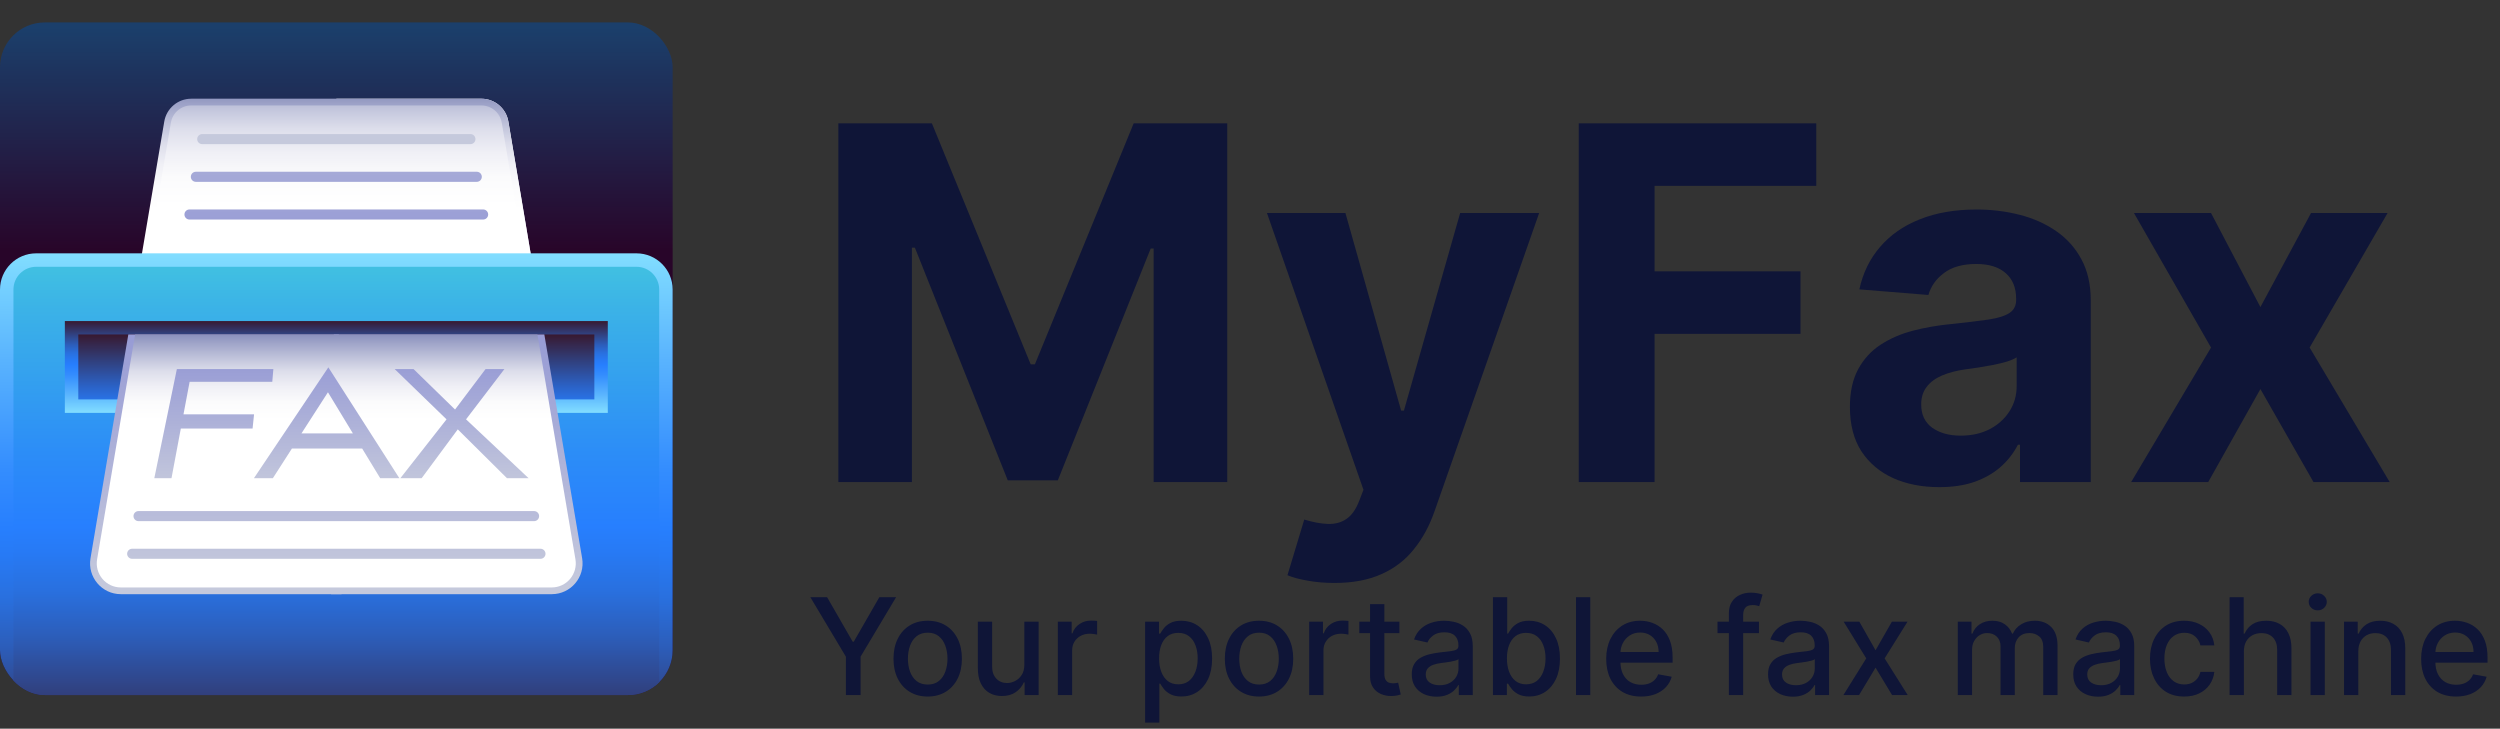 <svg width="223" height="65" viewBox="0 0 223 65" fill="none" xmlns="http://www.w3.org/2000/svg">
<rect x="0" y="0" width="223" height="65" fill="#333333" stroke="none"/>
<g clip-path="url(#clip0_403_3583)">
<path d="M60 2H0V62H60V2Z" fill="url(#paint0_linear_403_3583)"/>
<path d="M30 8.807H42.939C44.13 8.807 45.15 9.668 45.348 10.844L48.558 29.837H29.784L30.003 8.807H30Z" fill="url(#paint1_linear_403_3583)"/>
<path d="M51.927 49.793L48.555 29.834L45.345 10.841C45.147 9.665 44.127 8.804 42.936 8.804H17.061C15.87 8.804 14.85 9.665 14.652 10.841L11.442 29.834L8.07 49.793C7.788 51.47 9.078 52.997 10.779 52.997H49.218C50.919 52.997 52.209 51.47 51.927 49.793Z" fill="url(#paint2_linear_403_3583)"/>
<path d="M44.754 10.943C44.604 10.052 43.839 9.407 42.936 9.407H17.061C16.158 9.407 15.393 10.052 15.243 10.943L12.255 28.637H47.745L44.757 10.943H44.754Z" fill="url(#paint3_linear_403_3583)"/>
<g style="mix-blend-mode:multiply">
<path d="M43.098 19.583H16.902C16.653 19.583 16.452 19.382 16.452 19.133C16.452 18.884 16.653 18.683 16.902 18.683H43.095C43.344 18.683 43.545 18.884 43.545 19.133C43.545 19.382 43.344 19.583 43.095 19.583H43.098Z" fill="url(#paint4_linear_403_3583)"/>
<path d="M42.528 16.22H17.472C17.223 16.22 17.022 16.019 17.022 15.77C17.022 15.521 17.223 15.32 17.472 15.32H42.528C42.777 15.32 42.978 15.521 42.978 15.77C42.978 16.019 42.777 16.22 42.528 16.22Z" fill="url(#paint5_linear_403_3583)"/>
<path d="M41.961 12.857H18.039C17.79 12.857 17.589 12.656 17.589 12.407C17.589 12.158 17.79 11.957 18.039 11.957H41.961C42.21 11.957 42.411 12.158 42.411 12.407C42.411 12.656 42.21 12.857 41.961 12.857Z" fill="url(#paint6_linear_403_3583)"/>
</g>
<path d="M3.225 22.598H56.775C58.554 22.598 60 24.044 60 25.823V62H0V25.823C0 24.044 1.446 22.598 3.225 22.598Z" fill="url(#paint7_linear_403_3583)"/>
<path d="M58.8 25.823V62H1.2V25.823C1.2 24.704 2.109 23.798 3.225 23.798L56.775 23.798C57.894 23.798 58.8 24.707 58.8 25.823Z" fill="url(#paint8_linear_403_3583)"/>
<path d="M5.784 28.637L5.784 36.827H54.216V28.637L5.784 28.637Z" fill="url(#paint9_linear_403_3583)"/>
<path d="M53.016 29.837H6.984V35.627H53.016V29.837Z" fill="url(#paint10_linear_403_3583)"/>
<path d="M11.445 29.837L8.073 49.796C7.791 51.473 9.081 53 10.782 53H30.462L30.222 29.837H11.448H11.445Z" fill="url(#paint11_linear_403_3583)"/>
<path d="M48.555 29.837L51.927 49.796C52.209 51.473 50.919 53 49.218 53H29.538L29.778 29.837H48.552H48.555Z" fill="url(#paint12_linear_403_3583)"/>
<path d="M47.949 29.837H12.051L8.661 49.895C8.556 50.519 8.73 51.155 9.138 51.638C9.546 52.121 10.143 52.4 10.776 52.4H49.215C49.848 52.4 50.445 52.124 50.853 51.638C51.261 51.155 51.435 50.519 51.33 49.895L47.94 29.837H47.949Z" fill="url(#paint13_linear_403_3583)"/>
<g style="mix-blend-mode:multiply">
<path d="M48.21 49.847H11.79C11.541 49.847 11.34 49.646 11.34 49.397C11.34 49.148 11.541 48.947 11.79 48.947H48.21C48.459 48.947 48.66 49.148 48.66 49.397C48.66 49.646 48.459 49.847 48.21 49.847Z" fill="url(#paint14_linear_403_3583)"/>
<path d="M47.643 46.487H12.357C12.108 46.487 11.907 46.286 11.907 46.037C11.907 45.788 12.108 45.587 12.357 45.587H47.64C47.889 45.587 48.09 45.788 48.09 46.037C48.09 46.286 47.889 46.487 47.64 46.487H47.643Z" fill="url(#paint15_linear_403_3583)"/>
</g>
<g style="mix-blend-mode:multiply">
<path d="M16.128 38.231L15.297 42.656H13.764L15.777 32.918H24.384L24.288 34.055H16.914L16.368 36.956H22.662L22.53 38.228H16.128V38.231Z" fill="url(#paint16_linear_403_3583)"/>
<path d="M32.304 40.007H26.04L24.339 42.656H22.65L29.289 32.765L35.622 42.656H33.915L32.304 40.007ZM26.892 38.657H31.476L29.253 34.988L26.892 38.657Z" fill="url(#paint17_linear_403_3583)"/>
<path d="M45.222 42.656L40.833 38.3L37.611 42.656H35.712L39.831 37.406L35.202 32.918H36.885L40.59 36.53L43.314 32.918H44.997L41.571 37.406L47.151 42.656H45.219H45.222Z" fill="url(#paint18_linear_403_3583)"/>
</g>
</g>
<path d="M74.781 11H83.125L91.938 32.5H92.312L101.125 11H109.469V43H102.906V22.172H102.641L94.359 42.844H89.891L81.609 22.094H81.344V43H74.781V11ZM119.027 52C118.184 52 117.392 51.932 116.652 51.797C115.923 51.672 115.319 51.51 114.84 51.312L116.34 46.344C117.121 46.583 117.824 46.714 118.449 46.734C119.085 46.755 119.632 46.609 120.09 46.297C120.559 45.984 120.939 45.453 121.23 44.703L121.621 43.688L113.012 19H120.012L124.98 36.625H125.23L130.246 19H137.293L127.965 45.594C127.517 46.885 126.908 48.01 126.137 48.969C125.376 49.938 124.413 50.682 123.246 51.203C122.079 51.734 120.673 52 119.027 52ZM140.824 43V11H162.012V16.578H147.59V24.203H160.605V29.781H147.59V43H140.824ZM172.98 43.453C171.449 43.453 170.085 43.188 168.887 42.656C167.689 42.115 166.741 41.318 166.043 40.266C165.355 39.203 165.012 37.88 165.012 36.297C165.012 34.964 165.257 33.844 165.746 32.938C166.236 32.031 166.902 31.302 167.746 30.75C168.59 30.198 169.548 29.781 170.621 29.5C171.704 29.219 172.84 29.021 174.027 28.906C175.423 28.76 176.548 28.625 177.402 28.5C178.257 28.365 178.876 28.167 179.262 27.906C179.647 27.646 179.84 27.26 179.84 26.75V26.656C179.84 25.667 179.527 24.901 178.902 24.359C178.288 23.818 177.413 23.547 176.277 23.547C175.079 23.547 174.126 23.812 173.418 24.344C172.71 24.865 172.241 25.521 172.012 26.312L165.855 25.812C166.168 24.354 166.783 23.094 167.699 22.031C168.616 20.958 169.798 20.135 171.246 19.562C172.704 18.979 174.392 18.688 176.309 18.688C177.642 18.688 178.918 18.844 180.137 19.156C181.366 19.469 182.454 19.953 183.402 20.609C184.361 21.266 185.116 22.109 185.668 23.141C186.22 24.162 186.496 25.385 186.496 26.812V43H180.184V39.672H179.996C179.611 40.422 179.095 41.083 178.449 41.656C177.803 42.219 177.027 42.661 176.121 42.984C175.215 43.297 174.168 43.453 172.98 43.453ZM174.887 38.859C175.866 38.859 176.73 38.667 177.48 38.281C178.23 37.885 178.819 37.354 179.246 36.688C179.673 36.021 179.887 35.266 179.887 34.422V31.875C179.678 32.01 179.392 32.135 179.027 32.25C178.673 32.354 178.272 32.453 177.824 32.547C177.376 32.63 176.928 32.708 176.48 32.781C176.033 32.844 175.626 32.901 175.262 32.953C174.48 33.068 173.798 33.25 173.215 33.5C172.632 33.75 172.178 34.089 171.855 34.516C171.533 34.932 171.371 35.453 171.371 36.078C171.371 36.984 171.699 37.677 172.355 38.156C173.022 38.625 173.866 38.859 174.887 38.859ZM197.223 19L201.629 27.391L206.145 19H212.973L206.02 31L213.16 43H206.363L201.629 34.703L196.973 43H190.098L197.223 31L190.348 19H197.223Z" fill="#0F1537"/>
<path d="M72.285 53.273H73.781L76.061 57.24H76.155L78.435 53.273H79.93L76.764 58.574V62H75.452V58.574L72.285 53.273ZM82.75 62.132C82.137 62.132 81.601 61.992 81.144 61.71C80.686 61.429 80.331 61.035 80.079 60.53C79.826 60.024 79.699 59.433 79.699 58.757C79.699 58.078 79.826 57.484 80.079 56.976C80.331 56.467 80.686 56.072 81.144 55.791C81.601 55.51 82.137 55.369 82.75 55.369C83.364 55.369 83.9 55.51 84.357 55.791C84.814 56.072 85.169 56.467 85.422 56.976C85.675 57.484 85.802 58.078 85.802 58.757C85.802 59.433 85.675 60.024 85.422 60.53C85.169 61.035 84.814 61.429 84.357 61.71C83.9 61.992 83.364 62.132 82.75 62.132ZM82.755 61.062C83.152 61.062 83.482 60.957 83.743 60.747C84.005 60.537 84.198 60.257 84.323 59.908C84.451 59.558 84.515 59.173 84.515 58.753C84.515 58.335 84.451 57.952 84.323 57.602C84.198 57.25 84.005 56.967 83.743 56.754C83.482 56.541 83.152 56.435 82.755 56.435C82.354 56.435 82.022 56.541 81.757 56.754C81.496 56.967 81.302 57.25 81.174 57.602C81.049 57.952 80.986 58.335 80.986 58.753C80.986 59.173 81.049 59.558 81.174 59.908C81.302 60.257 81.496 60.537 81.757 60.747C82.022 60.957 82.354 61.062 82.755 61.062ZM91.37 59.285V55.455H92.648V62H91.396V60.867H91.327C91.177 61.216 90.935 61.507 90.603 61.74C90.273 61.97 89.863 62.085 89.371 62.085C88.951 62.085 88.579 61.993 88.255 61.808C87.934 61.621 87.681 61.344 87.496 60.977C87.315 60.611 87.224 60.158 87.224 59.618V55.455H88.498V59.465C88.498 59.91 88.621 60.266 88.869 60.53C89.116 60.794 89.437 60.926 89.832 60.926C90.07 60.926 90.308 60.867 90.543 60.747C90.782 60.628 90.979 60.447 91.136 60.206C91.295 59.965 91.373 59.658 91.37 59.285ZM94.36 62V55.455H95.592V56.494H95.66C95.779 56.142 95.99 55.865 96.291 55.663C96.595 55.459 96.939 55.356 97.322 55.356C97.402 55.356 97.495 55.359 97.603 55.365C97.714 55.371 97.801 55.378 97.863 55.386V56.605C97.812 56.591 97.721 56.575 97.591 56.558C97.46 56.538 97.329 56.528 97.198 56.528C96.897 56.528 96.629 56.592 96.393 56.72C96.16 56.845 95.975 57.02 95.839 57.244C95.703 57.466 95.635 57.719 95.635 58.003V62H94.36ZM102.142 64.454V55.455H103.386V56.516H103.493C103.566 56.379 103.673 56.222 103.812 56.043C103.951 55.864 104.145 55.707 104.392 55.574C104.639 55.438 104.966 55.369 105.372 55.369C105.9 55.369 106.372 55.503 106.787 55.77C107.201 56.037 107.527 56.422 107.762 56.925C108.001 57.428 108.12 58.033 108.12 58.74C108.12 59.447 108.002 60.054 107.767 60.56C107.531 61.062 107.207 61.45 106.795 61.723C106.383 61.993 105.913 62.128 105.385 62.128C104.987 62.128 104.662 62.061 104.409 61.928C104.159 61.794 103.963 61.638 103.821 61.459C103.679 61.28 103.569 61.121 103.493 60.981H103.416V64.454H102.142ZM103.39 58.727C103.39 59.188 103.457 59.591 103.591 59.938C103.724 60.284 103.917 60.555 104.17 60.751C104.423 60.945 104.733 61.041 105.099 61.041C105.48 61.041 105.798 60.94 106.054 60.739C106.309 60.534 106.502 60.257 106.633 59.908C106.767 59.558 106.833 59.165 106.833 58.727C106.833 58.295 106.768 57.908 106.637 57.564C106.51 57.22 106.316 56.949 106.058 56.75C105.802 56.551 105.483 56.452 105.099 56.452C104.73 56.452 104.417 56.547 104.162 56.737C103.909 56.928 103.717 57.193 103.586 57.534C103.456 57.875 103.39 58.273 103.39 58.727ZM112.305 62.132C111.691 62.132 111.156 61.992 110.699 61.71C110.241 61.429 109.886 61.035 109.633 60.53C109.38 60.024 109.254 59.433 109.254 58.757C109.254 58.078 109.38 57.484 109.633 56.976C109.886 56.467 110.241 56.072 110.699 55.791C111.156 55.51 111.691 55.369 112.305 55.369C112.919 55.369 113.454 55.51 113.912 55.791C114.369 56.072 114.724 56.467 114.977 56.976C115.23 57.484 115.356 58.078 115.356 58.757C115.356 59.433 115.23 60.024 114.977 60.53C114.724 61.035 114.369 61.429 113.912 61.71C113.454 61.992 112.919 62.132 112.305 62.132ZM112.309 61.062C112.707 61.062 113.037 60.957 113.298 60.747C113.559 60.537 113.752 60.257 113.877 59.908C114.005 59.558 114.069 59.173 114.069 58.753C114.069 58.335 114.005 57.952 113.877 57.602C113.752 57.25 113.559 56.967 113.298 56.754C113.037 56.541 112.707 56.435 112.309 56.435C111.909 56.435 111.576 56.541 111.312 56.754C111.051 56.967 110.856 57.25 110.728 57.602C110.603 57.952 110.541 58.335 110.541 58.753C110.541 59.173 110.603 59.558 110.728 59.908C110.856 60.257 111.051 60.537 111.312 60.747C111.576 60.957 111.909 61.062 112.309 61.062ZM116.778 62V55.455H118.01V56.494H118.078C118.197 56.142 118.408 55.865 118.709 55.663C119.013 55.459 119.357 55.356 119.74 55.356C119.82 55.356 119.913 55.359 120.021 55.365C120.132 55.371 120.219 55.378 120.281 55.386V56.605C120.23 56.591 120.139 56.575 120.009 56.558C119.878 56.538 119.747 56.528 119.616 56.528C119.315 56.528 119.047 56.592 118.811 56.72C118.578 56.845 118.393 57.02 118.257 57.244C118.121 57.466 118.053 57.719 118.053 58.003V62H116.778ZM124.826 55.455V56.477H121.251V55.455H124.826ZM122.21 53.886H123.484V60.078C123.484 60.325 123.521 60.511 123.594 60.636C123.668 60.758 123.763 60.842 123.88 60.888C123.999 60.93 124.129 60.952 124.268 60.952C124.37 60.952 124.46 60.945 124.536 60.93C124.613 60.916 124.673 60.905 124.715 60.896L124.945 61.949C124.871 61.977 124.766 62.006 124.63 62.034C124.494 62.065 124.323 62.082 124.119 62.085C123.783 62.091 123.471 62.031 123.181 61.906C122.891 61.781 122.657 61.588 122.478 61.327C122.299 61.065 122.21 60.737 122.21 60.342V53.886ZM128.14 62.145C127.725 62.145 127.35 62.068 127.015 61.915C126.68 61.758 126.414 61.533 126.218 61.237C126.025 60.942 125.929 60.58 125.929 60.151C125.929 59.781 126 59.477 126.142 59.239C126.284 59 126.475 58.811 126.717 58.672C126.958 58.533 127.228 58.428 127.527 58.356C127.825 58.285 128.129 58.231 128.439 58.195C128.831 58.149 129.149 58.112 129.393 58.084C129.637 58.053 129.815 58.003 129.926 57.935C130.037 57.867 130.092 57.756 130.092 57.602V57.572C130.092 57.2 129.987 56.912 129.777 56.707C129.569 56.503 129.26 56.401 128.848 56.401C128.419 56.401 128.081 56.496 127.833 56.686C127.589 56.874 127.42 57.082 127.326 57.312L126.129 57.04C126.271 56.642 126.478 56.321 126.751 56.077C127.027 55.83 127.343 55.651 127.701 55.54C128.059 55.426 128.436 55.369 128.831 55.369C129.092 55.369 129.369 55.401 129.662 55.463C129.957 55.523 130.233 55.633 130.488 55.795C130.747 55.957 130.958 56.189 131.123 56.49C131.288 56.788 131.37 57.176 131.37 57.653V62H130.126V61.105H130.075C129.993 61.27 129.869 61.432 129.704 61.591C129.539 61.75 129.328 61.882 129.069 61.987C128.811 62.092 128.501 62.145 128.14 62.145ZM128.417 61.122C128.77 61.122 129.071 61.053 129.321 60.913C129.574 60.774 129.765 60.592 129.896 60.368C130.029 60.141 130.096 59.898 130.096 59.639V58.795C130.051 58.841 129.963 58.883 129.832 58.923C129.704 58.96 129.558 58.993 129.393 59.021C129.228 59.047 129.068 59.071 128.912 59.094C128.755 59.114 128.625 59.131 128.52 59.145C128.272 59.176 128.047 59.229 127.842 59.303C127.64 59.376 127.478 59.483 127.356 59.622C127.237 59.758 127.177 59.94 127.177 60.168C127.177 60.483 127.294 60.722 127.527 60.883C127.76 61.043 128.056 61.122 128.417 61.122ZM133.17 62V53.273H134.444V56.516H134.521C134.594 56.379 134.701 56.222 134.84 56.043C134.979 55.864 135.173 55.707 135.42 55.574C135.667 55.438 135.994 55.369 136.4 55.369C136.928 55.369 137.4 55.503 137.815 55.77C138.229 56.037 138.555 56.422 138.79 56.925C139.029 57.428 139.148 58.033 139.148 58.74C139.148 59.447 139.031 60.054 138.795 60.56C138.559 61.062 138.235 61.45 137.823 61.723C137.411 61.993 136.941 62.128 136.413 62.128C136.015 62.128 135.69 62.061 135.437 61.928C135.187 61.794 134.991 61.638 134.849 61.459C134.707 61.28 134.597 61.121 134.521 60.981H134.414V62H133.17ZM134.418 58.727C134.418 59.188 134.485 59.591 134.619 59.938C134.752 60.284 134.945 60.555 135.198 60.751C135.451 60.945 135.761 61.041 136.127 61.041C136.508 61.041 136.826 60.94 137.082 60.739C137.337 60.534 137.531 60.257 137.661 59.908C137.795 59.558 137.862 59.165 137.862 58.727C137.862 58.295 137.796 57.908 137.665 57.564C137.538 57.22 137.344 56.949 137.086 56.75C136.83 56.551 136.511 56.452 136.127 56.452C135.758 56.452 135.445 56.547 135.19 56.737C134.937 56.928 134.745 57.193 134.614 57.534C134.484 57.875 134.418 58.273 134.418 58.727ZM141.853 53.273V62H140.579V53.273H141.853ZM146.388 62.132C145.744 62.132 145.188 61.994 144.722 61.719C144.259 61.44 143.901 61.05 143.648 60.547C143.398 60.041 143.273 59.449 143.273 58.77C143.273 58.099 143.398 57.508 143.648 56.997C143.901 56.486 144.254 56.087 144.705 55.8C145.16 55.513 145.691 55.369 146.299 55.369C146.668 55.369 147.026 55.43 147.373 55.553C147.719 55.675 148.031 55.867 148.306 56.128C148.582 56.389 148.799 56.729 148.958 57.146C149.117 57.561 149.197 58.065 149.197 58.659V59.111H143.994V58.156H147.948C147.948 57.821 147.88 57.524 147.744 57.266C147.607 57.004 147.415 56.798 147.168 56.648C146.924 56.497 146.637 56.422 146.308 56.422C145.95 56.422 145.637 56.51 145.37 56.686C145.106 56.859 144.901 57.087 144.756 57.368C144.614 57.646 144.543 57.949 144.543 58.276V59.021C144.543 59.459 144.62 59.831 144.773 60.138C144.93 60.445 145.147 60.679 145.425 60.841C145.704 61 146.029 61.08 146.401 61.08C146.643 61.08 146.863 61.045 147.062 60.977C147.261 60.906 147.433 60.801 147.577 60.662C147.722 60.523 147.833 60.351 147.91 60.146L149.116 60.364C149.019 60.719 148.846 61.03 148.596 61.297C148.349 61.561 148.038 61.767 147.663 61.915C147.29 62.06 146.866 62.132 146.388 62.132ZM156.901 55.455V56.477H153.202V55.455H156.901ZM154.217 62V54.696C154.217 54.287 154.306 53.947 154.485 53.678C154.664 53.405 154.901 53.202 155.197 53.068C155.492 52.932 155.813 52.864 156.16 52.864C156.415 52.864 156.634 52.885 156.816 52.928C156.998 52.967 157.133 53.004 157.221 53.038L156.923 54.07C156.863 54.053 156.786 54.033 156.692 54.01C156.599 53.984 156.485 53.972 156.352 53.972C156.042 53.972 155.82 54.048 155.687 54.202C155.556 54.355 155.491 54.577 155.491 54.867V62H154.217ZM159.922 62.145C159.507 62.145 159.132 62.068 158.797 61.915C158.461 61.758 158.196 61.533 158 61.237C157.806 60.942 157.71 60.58 157.71 60.151C157.71 59.781 157.781 59.477 157.923 59.239C158.065 59 158.257 58.811 158.498 58.672C158.74 58.533 159.01 58.428 159.308 58.356C159.606 58.285 159.91 58.231 160.22 58.195C160.612 58.149 160.93 58.112 161.174 58.084C161.419 58.053 161.596 58.003 161.707 57.935C161.818 57.867 161.873 57.756 161.873 57.602V57.572C161.873 57.2 161.768 56.912 161.558 56.707C161.35 56.503 161.041 56.401 160.629 56.401C160.2 56.401 159.862 56.496 159.615 56.686C159.37 56.874 159.201 57.082 159.108 57.312L157.91 57.04C158.052 56.642 158.26 56.321 158.532 56.077C158.808 55.83 159.125 55.651 159.483 55.54C159.841 55.426 160.217 55.369 160.612 55.369C160.873 55.369 161.15 55.401 161.443 55.463C161.738 55.523 162.014 55.633 162.27 55.795C162.528 55.957 162.74 56.189 162.904 56.49C163.069 56.788 163.152 57.176 163.152 57.653V62H161.907V61.105H161.856C161.774 61.27 161.65 61.432 161.485 61.591C161.321 61.75 161.109 61.882 160.85 61.987C160.592 62.092 160.282 62.145 159.922 62.145ZM160.199 61.122C160.551 61.122 160.852 61.053 161.102 60.913C161.355 60.774 161.547 60.592 161.677 60.368C161.811 60.141 161.877 59.898 161.877 59.639V58.795C161.832 58.841 161.744 58.883 161.613 58.923C161.485 58.96 161.339 58.993 161.174 59.021C161.01 59.047 160.849 59.071 160.693 59.094C160.537 59.114 160.406 59.131 160.301 59.145C160.054 59.176 159.828 59.229 159.623 59.303C159.422 59.376 159.26 59.483 159.137 59.622C159.018 59.758 158.958 59.94 158.958 60.168C158.958 60.483 159.075 60.722 159.308 60.883C159.541 61.043 159.838 61.122 160.199 61.122ZM165.854 55.455L167.299 58.003L168.756 55.455H170.15L168.109 58.727L170.167 62H168.773L167.299 59.554L165.829 62H164.431L166.468 58.727L164.457 55.455H165.854ZM174.634 62V55.455H175.857V56.52H175.938C176.074 56.159 176.297 55.878 176.607 55.676C176.917 55.472 177.287 55.369 177.719 55.369C178.157 55.369 178.523 55.472 178.819 55.676C179.117 55.881 179.337 56.162 179.479 56.52H179.547C179.703 56.17 179.952 55.892 180.293 55.685C180.634 55.474 181.04 55.369 181.512 55.369C182.105 55.369 182.59 55.555 182.965 55.928C183.343 56.3 183.532 56.861 183.532 57.611V62H182.257V57.73C182.257 57.287 182.137 56.966 181.895 56.767C181.654 56.568 181.365 56.469 181.03 56.469C180.615 56.469 180.293 56.597 180.063 56.852C179.833 57.105 179.718 57.43 179.718 57.828V62H178.448V57.649C178.448 57.294 178.337 57.008 178.115 56.793C177.894 56.577 177.605 56.469 177.25 56.469C177.009 56.469 176.786 56.533 176.581 56.66C176.38 56.785 176.216 56.96 176.091 57.185C175.969 57.409 175.908 57.669 175.908 57.965V62H174.634ZM187.144 62.145C186.729 62.145 186.354 62.068 186.019 61.915C185.684 61.758 185.418 61.533 185.222 61.237C185.029 60.942 184.933 60.58 184.933 60.151C184.933 59.781 185.004 59.477 185.146 59.239C185.288 59 185.479 58.811 185.721 58.672C185.962 58.533 186.232 58.428 186.531 58.356C186.829 58.285 187.133 58.231 187.442 58.195C187.835 58.149 188.153 58.112 188.397 58.084C188.641 58.053 188.819 58.003 188.93 57.935C189.04 57.867 189.096 57.756 189.096 57.602V57.572C189.096 57.2 188.991 56.912 188.781 56.707C188.573 56.503 188.263 56.401 187.852 56.401C187.423 56.401 187.085 56.496 186.837 56.686C186.593 56.874 186.424 57.082 186.33 57.312L185.133 57.04C185.275 56.642 185.482 56.321 185.755 56.077C186.031 55.83 186.347 55.651 186.705 55.54C187.063 55.426 187.44 55.369 187.835 55.369C188.096 55.369 188.373 55.401 188.665 55.463C188.961 55.523 189.237 55.633 189.492 55.795C189.751 55.957 189.962 56.189 190.127 56.49C190.292 56.788 190.374 57.176 190.374 57.653V62H189.13V61.105H189.079C188.996 61.27 188.873 61.432 188.708 61.591C188.543 61.75 188.332 61.882 188.073 61.987C187.815 62.092 187.505 62.145 187.144 62.145ZM187.421 61.122C187.773 61.122 188.075 61.053 188.325 60.913C188.577 60.774 188.769 60.592 188.9 60.368C189.033 60.141 189.1 59.898 189.1 59.639V58.795C189.055 58.841 188.967 58.883 188.836 58.923C188.708 58.96 188.562 58.993 188.397 59.021C188.232 59.047 188.072 59.071 187.915 59.094C187.759 59.114 187.629 59.131 187.523 59.145C187.276 59.176 187.05 59.229 186.846 59.303C186.644 59.376 186.482 59.483 186.36 59.622C186.241 59.758 186.181 59.94 186.181 60.168C186.181 60.483 186.298 60.722 186.531 60.883C186.763 61.043 187.06 61.122 187.421 61.122ZM194.828 62.132C194.195 62.132 193.65 61.989 193.192 61.702C192.738 61.412 192.388 61.013 192.144 60.504C191.9 59.996 191.777 59.413 191.777 58.757C191.777 58.092 191.902 57.506 192.152 56.997C192.402 56.486 192.755 56.087 193.209 55.8C193.664 55.513 194.199 55.369 194.816 55.369C195.313 55.369 195.756 55.462 196.145 55.646C196.534 55.828 196.848 56.084 197.087 56.413C197.328 56.743 197.472 57.128 197.517 57.568H196.277C196.209 57.261 196.053 56.997 195.809 56.776C195.567 56.554 195.243 56.443 194.837 56.443C194.482 56.443 194.171 56.537 193.904 56.724C193.64 56.909 193.434 57.173 193.286 57.517C193.138 57.858 193.064 58.261 193.064 58.727C193.064 59.205 193.137 59.617 193.282 59.963C193.426 60.31 193.631 60.578 193.895 60.769C194.162 60.959 194.476 61.054 194.837 61.054C195.078 61.054 195.297 61.01 195.493 60.922C195.692 60.831 195.858 60.702 195.992 60.534C196.128 60.367 196.223 60.165 196.277 59.929H197.517C197.472 60.352 197.334 60.73 197.104 61.062C196.874 61.395 196.566 61.656 196.179 61.847C195.796 62.037 195.346 62.132 194.828 62.132ZM200.154 58.114V62H198.88V53.273H200.137V56.52H200.218C200.371 56.168 200.606 55.888 200.921 55.68C201.237 55.473 201.648 55.369 202.157 55.369C202.606 55.369 202.998 55.462 203.333 55.646C203.671 55.831 203.933 56.106 204.117 56.473C204.305 56.837 204.398 57.291 204.398 57.837V62H203.124V57.99C203.124 57.51 203.001 57.138 202.754 56.874C202.506 56.606 202.163 56.473 201.722 56.473C201.421 56.473 201.151 56.537 200.913 56.665C200.677 56.793 200.491 56.98 200.354 57.227C200.221 57.472 200.154 57.767 200.154 58.114ZM206.099 62V55.455H207.373V62H206.099ZM206.742 54.445C206.521 54.445 206.33 54.371 206.171 54.223C206.015 54.072 205.937 53.894 205.937 53.686C205.937 53.476 206.015 53.297 206.171 53.149C206.33 52.999 206.521 52.923 206.742 52.923C206.964 52.923 207.153 52.999 207.309 53.149C207.468 53.297 207.548 53.476 207.548 53.686C207.548 53.894 207.468 54.072 207.309 54.223C207.153 54.371 206.964 54.445 206.742 54.445ZM210.361 58.114V62H209.087V55.455H210.31V56.52H210.391C210.542 56.173 210.777 55.895 211.098 55.685C211.422 55.474 211.83 55.369 212.321 55.369C212.767 55.369 213.158 55.463 213.493 55.651C213.828 55.835 214.088 56.111 214.273 56.477C214.458 56.844 214.55 57.297 214.55 57.837V62H213.276V57.99C213.276 57.516 213.152 57.145 212.905 56.878C212.658 56.608 212.319 56.473 211.887 56.473C211.591 56.473 211.328 56.537 211.098 56.665C210.871 56.793 210.691 56.98 210.557 57.227C210.426 57.472 210.361 57.767 210.361 58.114ZM219.08 62.132C218.435 62.132 217.88 61.994 217.414 61.719C216.951 61.44 216.593 61.05 216.34 60.547C216.09 60.041 215.965 59.449 215.965 58.77C215.965 58.099 216.09 57.508 216.34 56.997C216.593 56.486 216.945 56.087 217.397 55.8C217.851 55.513 218.382 55.369 218.99 55.369C219.36 55.369 219.718 55.43 220.064 55.553C220.411 55.675 220.722 55.867 220.998 56.128C221.273 56.389 221.49 56.729 221.65 57.146C221.809 57.561 221.888 58.065 221.888 58.659V59.111H216.685V58.156H220.64C220.64 57.821 220.571 57.524 220.435 57.266C220.299 57.004 220.107 56.798 219.86 56.648C219.615 56.497 219.328 56.422 218.999 56.422C218.641 56.422 218.328 56.51 218.061 56.686C217.797 56.859 217.593 57.087 217.448 57.368C217.306 57.646 217.235 57.949 217.235 58.276V59.021C217.235 59.459 217.311 59.831 217.465 60.138C217.621 60.445 217.838 60.679 218.117 60.841C218.395 61 218.721 61.08 219.093 61.08C219.334 61.08 219.554 61.045 219.753 60.977C219.952 60.906 220.124 60.801 220.269 60.662C220.414 60.523 220.525 60.351 220.601 60.146L221.807 60.364C221.711 60.719 221.537 61.03 221.287 61.297C221.04 61.561 220.729 61.767 220.354 61.915C219.982 62.06 219.557 62.132 219.08 62.132Z" fill="#0F1537"/>
<defs>
<linearGradient id="paint0_linear_403_3583" x1="30" y1="22.295" x2="30" y2="2.42" gradientUnits="userSpaceOnUse">
<stop stop-color="#280529"/>
<stop offset="1" stop-color="#1B3F6B"/>
</linearGradient>
<linearGradient id="paint1_linear_403_3583" x1="39.171" y1="-14.353" x2="39.171" y2="29.837" gradientUnits="userSpaceOnUse">
<stop offset="0.59" stop-color="white"/>
<stop offset="0.66" stop-color="#FBFBFC"/>
<stop offset="0.72" stop-color="#F0F0F6"/>
<stop offset="0.78" stop-color="#DDDEEB"/>
<stop offset="0.83" stop-color="#C2C5DC"/>
<stop offset="0.89" stop-color="#A0A5C9"/>
<stop offset="0.93" stop-color="#878DBB"/>
</linearGradient>
<linearGradient id="paint2_linear_403_3583" x1="30" y1="36.959" x2="30" y2="6.053" gradientUnits="userSpaceOnUse">
<stop offset="0.59" stop-color="white"/>
<stop offset="0.66" stop-color="#FBFBFC"/>
<stop offset="0.72" stop-color="#F0F0F6"/>
<stop offset="0.78" stop-color="#DDDEEB"/>
<stop offset="0.83" stop-color="#C2C5DC"/>
<stop offset="0.89" stop-color="#A0A5C9"/>
<stop offset="0.93" stop-color="#878DBB"/>
</linearGradient>
<linearGradient id="paint3_linear_403_3583" x1="30" y1="39.59" x2="30" y2="3.572" gradientUnits="userSpaceOnUse">
<stop offset="0.59" stop-color="white"/>
<stop offset="0.66" stop-color="#FBFBFC"/>
<stop offset="0.72" stop-color="#F0F0F6"/>
<stop offset="0.78" stop-color="#DDDEEB"/>
<stop offset="0.83" stop-color="#C2C5DC"/>
<stop offset="0.89" stop-color="#A0A5C9"/>
<stop offset="0.93" stop-color="#878DBB"/>
</linearGradient>
<linearGradient id="paint4_linear_403_3583" x1="30" y1="20.771" x2="30" y2="2.312" gradientUnits="userSpaceOnUse">
<stop stop-color="#989CD5"/>
<stop offset="1" stop-color="#C5C9DC"/>
</linearGradient>
<linearGradient id="paint5_linear_403_3583" x1="30" y1="20.771" x2="30" y2="2.312" gradientUnits="userSpaceOnUse">
<stop stop-color="#989CD5"/>
<stop offset="1" stop-color="#C5C9DC"/>
</linearGradient>
<linearGradient id="paint6_linear_403_3583" x1="30" y1="2" x2="30" y2="2.312" gradientUnits="userSpaceOnUse">
<stop stop-color="#989CD5"/>
<stop offset="1" stop-color="#C5C9DC"/>
</linearGradient>
<linearGradient id="paint7_linear_403_3583" x1="30" y1="22.445" x2="30" y2="69.863" gradientUnits="userSpaceOnUse">
<stop stop-color="#82DEFF"/>
<stop offset="0.21" stop-color="#58B2FE"/>
<stop offset="0.41" stop-color="#348DFE"/>
<stop offset="0.52" stop-color="#277FFE"/>
<stop offset="0.57" stop-color="#277AF5"/>
<stop offset="0.65" stop-color="#2970DF"/>
<stop offset="0.74" stop-color="#2C5EBB"/>
<stop offset="0.84" stop-color="#304588"/>
<stop offset="0.96" stop-color="#352548"/>
<stop offset="1" stop-color="#38192F"/>
</linearGradient>
<linearGradient id="paint8_linear_403_3583" x1="30" y1="24.134" x2="30" y2="68.033" gradientUnits="userSpaceOnUse">
<stop stop-color="#40BFE2"/>
<stop offset="0.08" stop-color="#3BB2E7"/>
<stop offset="0.37" stop-color="#2C8DF7"/>
<stop offset="0.52" stop-color="#277FFE"/>
<stop offset="0.57" stop-color="#277AF5"/>
<stop offset="0.65" stop-color="#2970DF"/>
<stop offset="0.74" stop-color="#2C5EBB"/>
<stop offset="0.84" stop-color="#304588"/>
<stop offset="0.96" stop-color="#352548"/>
<stop offset="1" stop-color="#38192F"/>
</linearGradient>
<linearGradient id="paint9_linear_403_3583" x1="29.997" y1="36.827" x2="29.997" y2="28.637" gradientUnits="userSpaceOnUse">
<stop stop-color="#82DEFF"/>
<stop offset="0.21" stop-color="#58B2FE"/>
<stop offset="0.41" stop-color="#348DFE"/>
<stop offset="0.52" stop-color="#277FFE"/>
<stop offset="0.57" stop-color="#277AF5"/>
<stop offset="0.65" stop-color="#2970DF"/>
<stop offset="0.74" stop-color="#2C5EBB"/>
<stop offset="0.84" stop-color="#304588"/>
<stop offset="0.96" stop-color="#352548"/>
<stop offset="1" stop-color="#38192F"/>
</linearGradient>
<linearGradient id="paint10_linear_403_3583" x1="30" y1="29.837" x2="30" y2="35.627" gradientUnits="userSpaceOnUse">
<stop stop-color="#38192F"/>
<stop offset="0.38" stop-color="#313D78"/>
<stop offset="0.8" stop-color="#2B62C6"/>
<stop offset="1" stop-color="#2972E5"/>
</linearGradient>
<linearGradient id="paint11_linear_403_3583" x1="19.245" y1="30.371" x2="19.245" y2="52.469" gradientUnits="userSpaceOnUse">
<stop stop-color="#989CD5"/>
<stop offset="1" stop-color="#C5C9DC"/>
</linearGradient>
<linearGradient id="paint12_linear_403_3583" x1="40.755" y1="30.371" x2="40.755" y2="52.469" gradientUnits="userSpaceOnUse">
<stop stop-color="#989CD5"/>
<stop offset="1" stop-color="#C5C9DC"/>
</linearGradient>
<linearGradient id="paint13_linear_403_3583" x1="30" y1="50.864" x2="30" y2="28.151" gradientUnits="userSpaceOnUse">
<stop offset="0.59" stop-color="white"/>
<stop offset="0.66" stop-color="#FBFBFC"/>
<stop offset="0.72" stop-color="#F0F0F6"/>
<stop offset="0.78" stop-color="#DDDEEB"/>
<stop offset="0.83" stop-color="#C2C5DC"/>
<stop offset="0.89" stop-color="#A0A5C9"/>
<stop offset="0.93" stop-color="#878DBB"/>
</linearGradient>
<linearGradient id="paint14_linear_403_3583" x1="30" y1="31.514" x2="30" y2="51.575" gradientUnits="userSpaceOnUse">
<stop stop-color="#989CD5"/>
<stop offset="1" stop-color="#C5C9DC"/>
</linearGradient>
<linearGradient id="paint15_linear_403_3583" x1="30" y1="31.514" x2="30" y2="51.575" gradientUnits="userSpaceOnUse">
<stop stop-color="#989CD5"/>
<stop offset="1" stop-color="#C5C9DC"/>
</linearGradient>
<linearGradient id="paint16_linear_403_3583" x1="19.074" y1="32.438" x2="19.074" y2="43.637" gradientUnits="userSpaceOnUse">
<stop stop-color="#989CD5"/>
<stop offset="1" stop-color="#C5C9DC"/>
</linearGradient>
<linearGradient id="paint17_linear_403_3583" x1="29.136" y1="32.459" x2="29.136" y2="43.637" gradientUnits="userSpaceOnUse">
<stop stop-color="#989CD5"/>
<stop offset="1" stop-color="#C5C9DC"/>
</linearGradient>
<linearGradient id="paint18_linear_403_3583" x1="41.178" y1="32.438" x2="41.178" y2="43.637" gradientUnits="userSpaceOnUse">
<stop stop-color="#989CD5"/>
<stop offset="1" stop-color="#C5C9DC"/>
</linearGradient>
<clipPath id="clip0_403_3583">
<rect y="2" width="60" height="60" rx="4" fill="white"/>
</clipPath>
</defs>
</svg>
